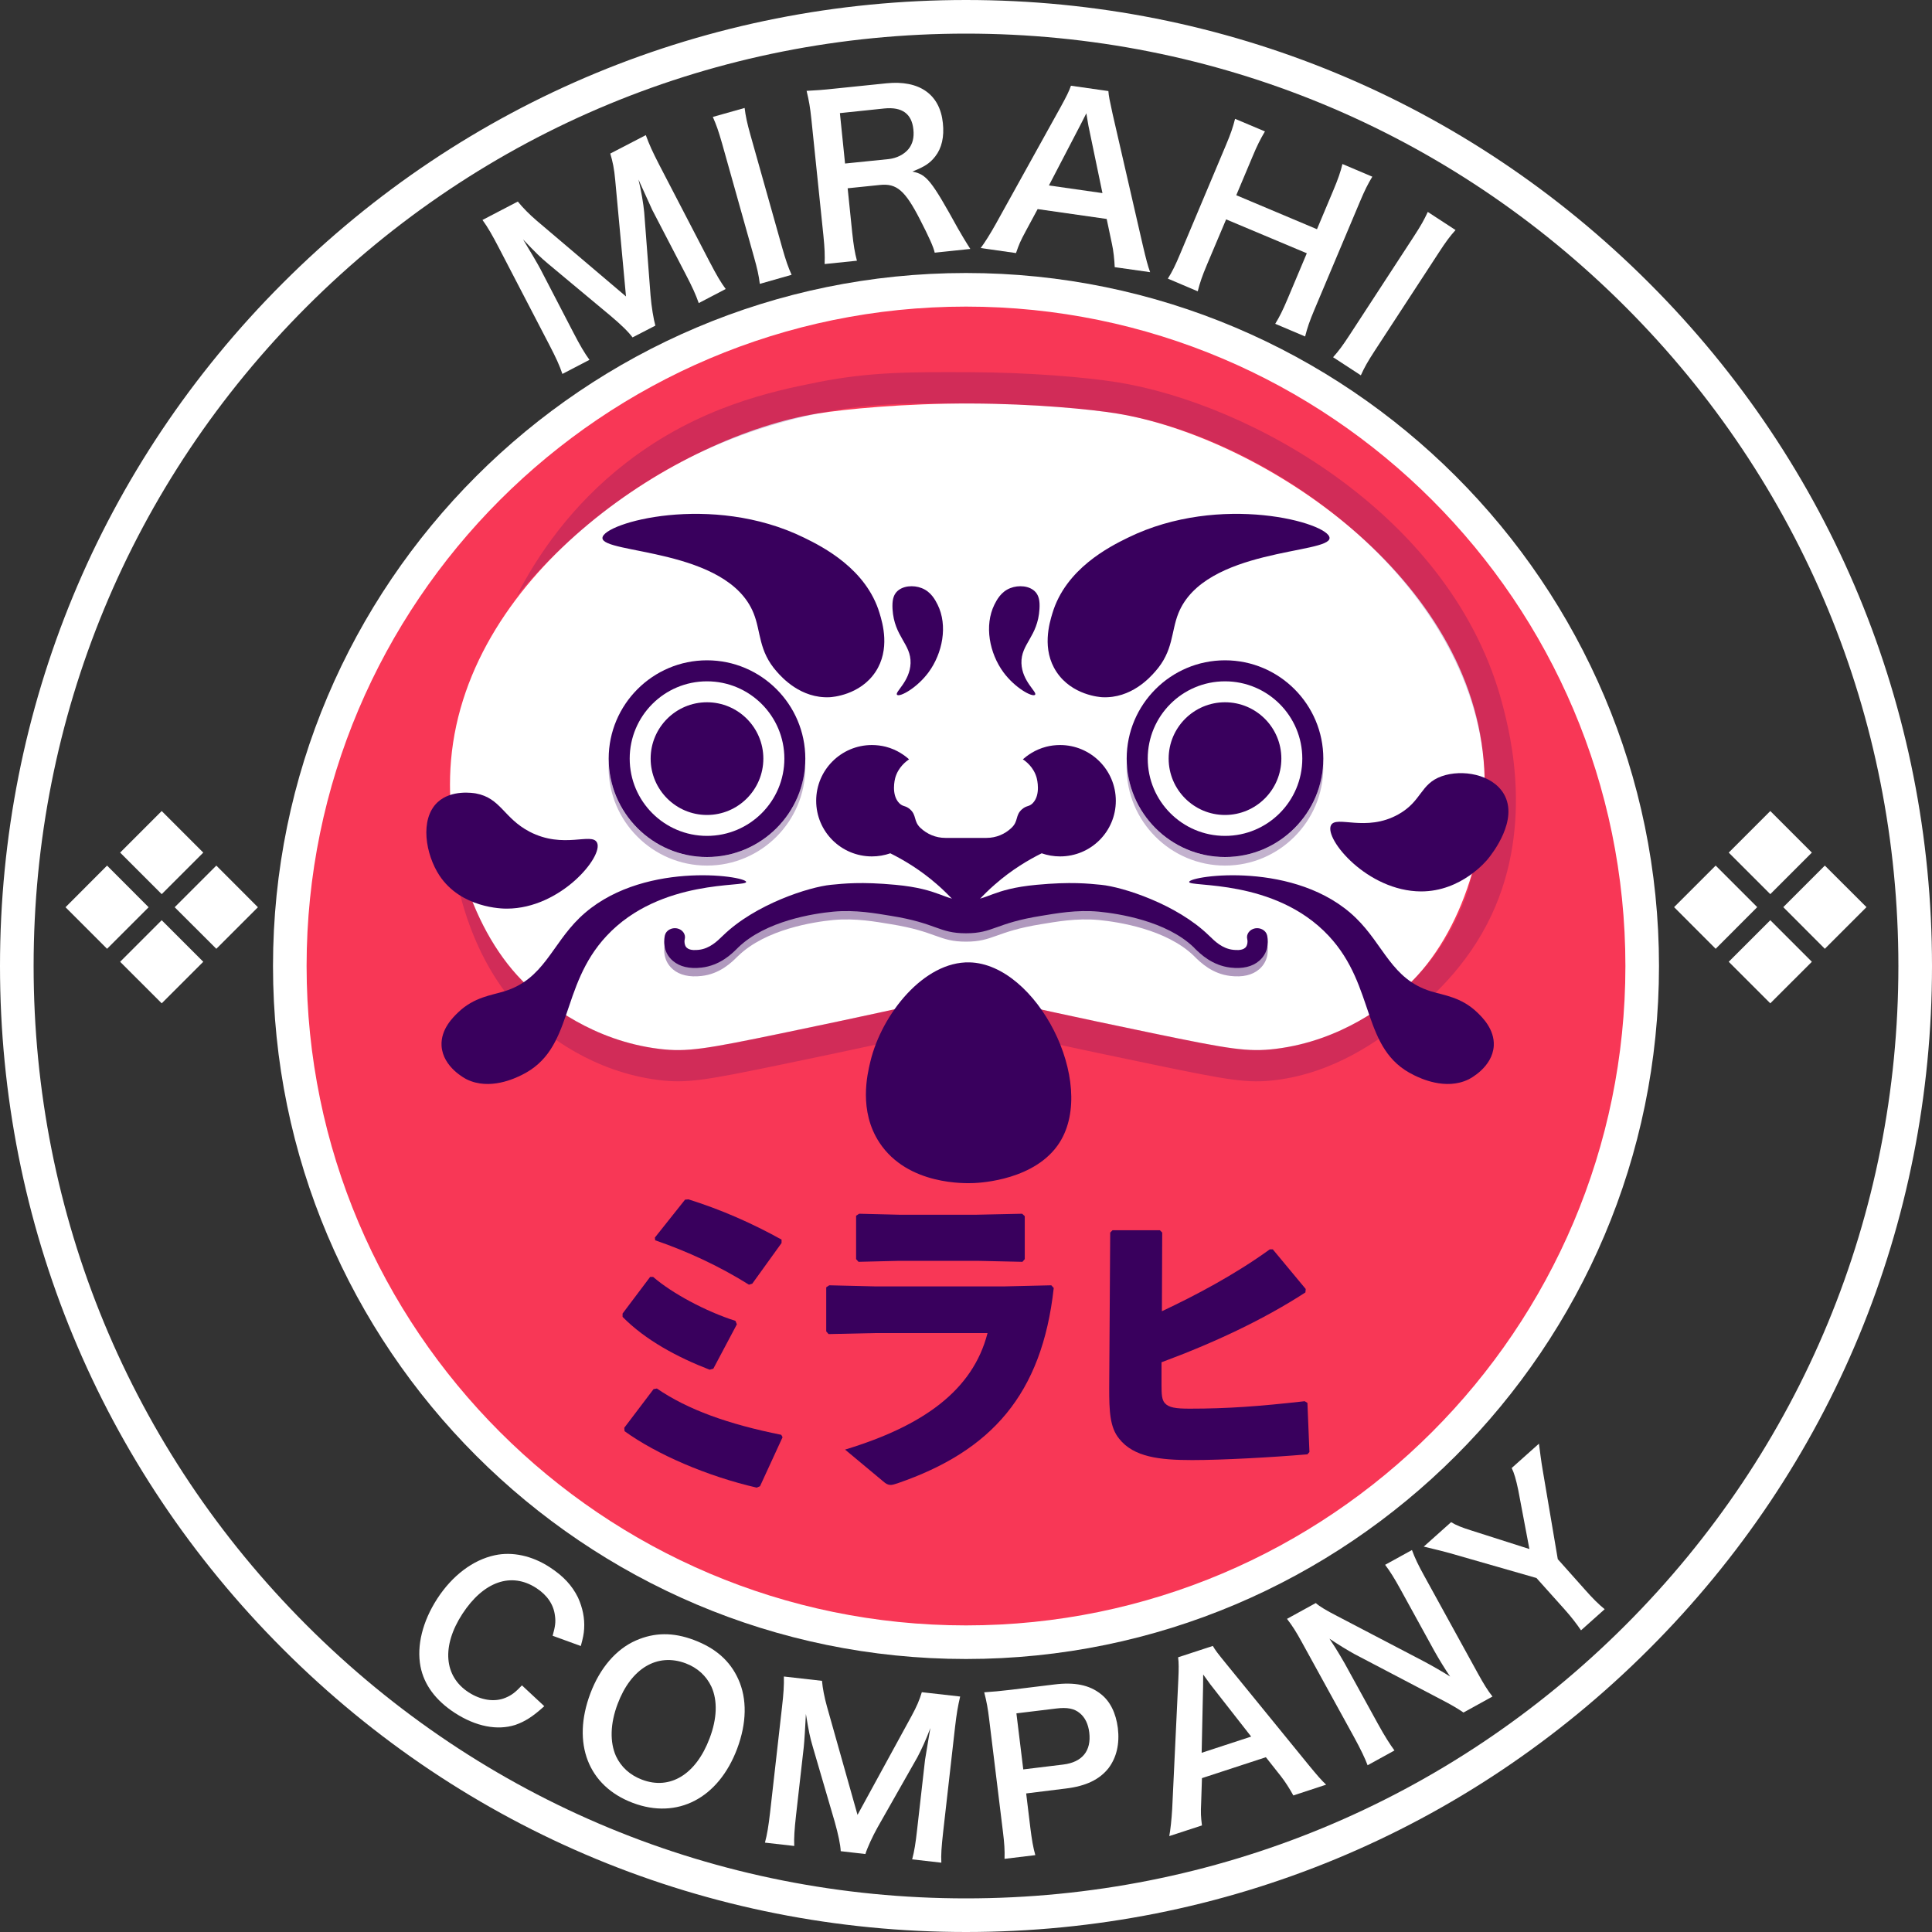 <?xml version="1.0" encoding="UTF-8"?>
<svg xmlns="http://www.w3.org/2000/svg" xmlns:xlink="http://www.w3.org/1999/xlink" width="75px" height="75px" viewBox="0 0 75 75" version="1.1">
<rect x="0" y="0" width="75" height="75" fill="#333333" stroke="none"/>
<defs>
<filter id="alpha" filterUnits="objectBoundingBox" x="0%" y="0%" width="100%" height="100%">
  <feColorMatrix type="matrix" in="SourceGraphic" values="0 0 0 0 1 0 0 0 0 1 0 0 0 0 1 0 0 0 1 0"/>
</filter>
<mask id="mask0">
  <g filter="url(#alpha)">
<rect x="0" y="0" width="75" height="75" style="fill:rgb(0%,0%,0%);fill-opacity:0.2;stroke:none;"/>
  </g>
</mask>
<clipPath id="clip1">
  <rect x="0" y="0" width="75" height="75"/>
</clipPath>
<g id="surface5" clip-path="url(#clip1)">
<path style=" stroke:none;fill-rule:nonzero;fill:rgb(22.353%,0%,36.471%);fill-opacity:1;" d="M 58.332 27.371 C 56.426 20.035 48.566 15.668 43.355 14.836 C 42.129 14.641 39.93 14.457 37.695 14.449 C 35.484 14.441 33.832 14.422 31.75 14.836 C 29.961 15.191 27.113 15.793 24.316 17.957 C 22.172 19.613 20.859 21.574 20.062 23.121 C 20.734 22.32 21.633 21.359 22.797 20.387 C 24.219 19.199 25.441 18.484 25.836 18.258 C 26.664 17.789 28.777 16.664 31.754 16.051 C 33.824 15.625 35.363 15.656 37.695 15.664 C 40.129 15.672 42.316 15.883 43.355 16.051 C 49.32 17.02 56.891 22.461 57.598 29.52 C 57.645 29.969 57.664 30.48 57.641 31.043 C 57.633 31.055 57.625 31.066 57.617 31.078 C 57.613 31.23 57.605 31.641 57.531 32.203 C 57.449 32.781 57.32 33.395 57.121 34.055 C 57.066 34.246 57.016 34.434 56.965 34.625 C 56.512 35.91 55.742 37.316 54.434 38.445 C 53.879 38.922 52.121 40.398 49.508 40.715 C 48.441 40.844 47.727 40.723 44.762 40.109 C 38.203 38.754 38.402 38.668 37.555 38.668 C 36.707 38.668 36.902 38.754 30.344 40.109 C 27.383 40.723 26.664 40.848 25.598 40.715 C 22.984 40.398 21.23 38.922 20.676 38.445 C 18.797 36.828 17.641 33.926 17.492 31.082 C 17.32 34.281 18.531 37.809 20.676 39.66 C 21.23 40.137 22.984 41.613 25.598 41.93 C 26.664 42.059 27.383 41.938 30.344 41.324 C 36.906 39.969 36.707 39.883 37.555 39.883 C 38.402 39.883 38.203 39.969 44.762 41.324 C 47.723 41.938 48.441 42.062 49.508 41.93 C 51.84 41.648 53.574 40.336 54.434 39.66 C 55.188 39.066 56.699 37.852 57.727 35.875 C 59.605 32.262 58.621 28.48 58.332 27.371 Z M 58.332 27.371 "/>
</g>
<mask id="mask1">
  <g filter="url(#alpha)">
<rect x="0" y="0" width="75" height="75" style="fill:rgb(0%,0%,0%);fill-opacity:0.302;stroke:none;"/>
  </g>
</mask>
<clipPath id="clip2">
  <rect x="0" y="0" width="75" height="75"/>
</clipPath>
<g id="surface8" clip-path="url(#clip2)">
<path style=" stroke:none;fill-rule:nonzero;fill:rgb(22.353%,0%,36.471%);fill-opacity:1;" d="M 47.555 33.273 C 45.504 33.273 43.828 31.648 43.742 29.621 C 43.738 29.676 43.734 29.727 43.734 29.785 C 43.734 31.887 45.449 33.602 47.555 33.602 C 49.656 33.602 51.371 31.887 51.371 29.785 C 51.371 29.727 51.367 29.676 51.363 29.621 C 51.281 31.648 49.605 33.273 47.555 33.273 Z M 47.555 33.273 "/>
</g>
<mask id="mask2">
  <g filter="url(#alpha)">
<rect x="0" y="0" width="75" height="75" style="fill:rgb(0%,0%,0%);fill-opacity:0.302;stroke:none;"/>
  </g>
</mask>
<clipPath id="clip3">
  <rect x="0" y="0" width="75" height="75"/>
</clipPath>
<g id="surface11" clip-path="url(#clip3)">
<path style=" stroke:none;fill-rule:nonzero;fill:rgb(22.353%,0%,36.471%);fill-opacity:1;" d="M 27.445 33.273 C 25.395 33.273 23.719 31.648 23.633 29.621 C 23.629 29.676 23.625 29.727 23.625 29.785 C 23.625 31.887 25.34 33.602 27.445 33.602 C 29.547 33.602 31.262 31.887 31.262 29.785 C 31.262 29.727 31.258 29.676 31.254 29.621 C 31.172 31.648 29.496 33.273 27.445 33.273 Z M 27.445 33.273 "/>
</g>
<mask id="mask3">
  <g filter="url(#alpha)">
<rect x="0" y="0" width="75" height="75" style="fill:rgb(0%,0%,0%);fill-opacity:0.4;stroke:none;"/>
  </g>
</mask>
<clipPath id="clip4">
  <rect x="0" y="0" width="75" height="75"/>
</clipPath>
<g id="surface14" clip-path="url(#clip4)">
<path style=" stroke:none;fill-rule:nonzero;fill:rgb(22.353%,0%,36.471%);fill-opacity:1;" d="M 49.188 36.633 C 49.141 36.441 48.93 36.324 48.719 36.367 C 48.504 36.406 48.371 36.594 48.418 36.781 C 48.418 36.785 48.473 37.008 48.332 37.125 C 48.203 37.234 47.961 37.207 47.867 37.195 C 47.445 37.148 47.148 36.855 46.969 36.68 L 46.926 36.641 C 45.676 35.426 43.582 34.754 42.742 34.672 C 42.25 34.625 41.582 34.547 40.242 34.672 C 38.484 34.836 38.363 35.285 37.5 35.285 C 36.637 35.285 36.516 34.836 34.758 34.672 C 33.422 34.547 32.75 34.625 32.258 34.672 C 31.418 34.754 29.324 35.426 28.074 36.641 L 28.031 36.68 C 27.852 36.855 27.551 37.148 27.133 37.195 C 27.039 37.207 26.797 37.234 26.668 37.125 C 26.527 37.008 26.582 36.785 26.582 36.781 C 26.629 36.594 26.496 36.406 26.281 36.367 C 26.07 36.324 25.859 36.441 25.812 36.633 C 25.789 36.73 25.684 37.254 26.121 37.629 C 26.387 37.855 26.762 37.941 27.234 37.887 C 27.945 37.809 28.402 37.359 28.617 37.145 L 28.656 37.109 C 29.727 36.07 31.59 35.789 32.344 35.715 C 33.211 35.633 34.016 35.785 34.574 35.875 C 36.367 36.164 36.434 36.555 37.5 36.555 C 38.566 36.555 38.633 36.164 40.43 35.875 C 40.988 35.785 41.789 35.633 42.66 35.715 C 43.41 35.789 45.277 36.07 46.348 37.109 L 46.383 37.145 C 46.602 37.359 47.059 37.809 47.77 37.887 C 48.238 37.941 48.613 37.855 48.879 37.629 C 49.316 37.254 49.211 36.73 49.188 36.633 Z M 49.188 36.633 "/>
</g>
</defs>
<g id="surface1">
<path style=" stroke:none;fill-rule:nonzero;fill:rgb(100%,100%,100%);fill-opacity:1;" d="M 24.555 13.098 C 24.395 12.879 24.09 12.586 23.699 12.258 L 21.281 10.242 C 20.965 9.977 20.793 9.809 20.305 9.293 C 20.539 9.676 20.891 10.273 20.977 10.441 L 22.254 12.902 C 22.523 13.422 22.688 13.699 22.883 13.969 L 21.832 14.516 C 21.723 14.191 21.586 13.891 21.324 13.387 L 19.367 9.621 C 19.113 9.133 18.938 8.824 18.73 8.539 L 20.102 7.824 C 20.293 8.062 20.555 8.328 20.844 8.574 L 24.301 11.508 L 23.883 6.996 C 23.844 6.551 23.785 6.277 23.691 5.961 L 25.07 5.246 C 25.211 5.629 25.328 5.883 25.586 6.387 L 27.543 10.156 C 27.828 10.703 27.984 10.965 28.172 11.219 L 27.125 11.766 C 27.008 11.434 26.883 11.156 26.613 10.637 L 25.32 8.148 C 25.016 7.48 24.836 7.086 24.785 6.969 C 24.898 7.426 24.977 7.918 25.008 8.242 L 25.254 11.469 C 25.289 11.902 25.371 12.391 25.441 12.641 Z M 24.555 13.098 "/>
<path style=" stroke:none;fill-rule:nonzero;fill:rgb(100%,100%,100%);fill-opacity:1;" d="M 28.906 4.191 C 28.945 4.512 29 4.77 29.137 5.258 L 30.371 9.637 C 30.508 10.117 30.598 10.375 30.73 10.668 L 29.496 11.02 C 29.457 10.695 29.398 10.43 29.262 9.949 L 28.031 5.57 C 27.887 5.066 27.809 4.852 27.672 4.539 Z M 28.906 4.191 "/>
<path style=" stroke:none;fill-rule:nonzero;fill:rgb(100%,100%,100%);fill-opacity:1;" d="M 36.285 9.809 C 36.246 9.605 36.059 9.191 35.707 8.508 C 35.133 7.391 34.805 7.113 34.16 7.18 L 32.906 7.309 L 33.082 9.023 C 33.137 9.531 33.18 9.797 33.266 10.121 L 32.012 10.25 C 32.023 9.891 32.016 9.66 31.965 9.148 L 31.496 4.613 C 31.449 4.168 31.406 3.918 31.312 3.527 C 31.668 3.508 31.93 3.492 32.395 3.441 L 34.41 3.234 C 35.691 3.102 36.488 3.664 36.602 4.777 C 36.66 5.312 36.559 5.75 36.305 6.074 C 36.094 6.344 35.887 6.473 35.418 6.66 C 35.969 6.77 36.152 6.992 37.188 8.871 C 37.27 9.02 37.527 9.449 37.668 9.664 Z M 34.496 6.176 C 34.809 6.141 35.09 6 35.266 5.789 C 35.426 5.594 35.492 5.34 35.457 5.023 C 35.395 4.418 35.02 4.141 34.328 4.211 L 32.605 4.391 L 32.805 6.348 Z M 34.496 6.176 "/>
<path style=" stroke:none;fill-rule:nonzero;fill:rgb(100%,100%,100%);fill-opacity:1;" d="M 43.273 10.371 C 43.262 10.09 43.223 9.715 43.164 9.461 L 42.961 8.5 L 40.281 8.117 L 39.816 8.98 C 39.609 9.363 39.559 9.484 39.441 9.824 L 38.07 9.629 C 38.227 9.422 38.449 9.066 38.652 8.703 L 41.184 4.137 C 41.402 3.738 41.5 3.543 41.574 3.328 L 43.027 3.535 C 43.043 3.742 43.074 3.883 43.191 4.422 L 44.363 9.52 C 44.496 10.086 44.562 10.332 44.648 10.566 Z M 42.254 4.887 C 42.234 4.793 42.223 4.688 42.172 4.398 C 41.98 4.773 41.98 4.773 41.945 4.844 L 40.719 7.199 L 42.797 7.496 Z M 42.254 4.887 "/>
<path style=" stroke:none;fill-rule:nonzero;fill:rgb(100%,100%,100%);fill-opacity:1;" d="M 53.273 6.859 C 53.094 7.156 52.98 7.383 52.793 7.828 L 51.023 12.027 C 50.832 12.48 50.754 12.715 50.664 13.062 L 49.504 12.57 C 49.676 12.289 49.793 12.055 49.988 11.594 L 50.73 9.832 L 47.598 8.516 L 46.855 10.273 C 46.664 10.727 46.582 10.969 46.496 11.309 L 45.336 10.816 C 45.508 10.543 45.629 10.297 45.82 9.84 L 47.586 5.645 C 47.781 5.184 47.863 4.938 47.945 4.613 L 49.105 5.102 C 48.922 5.41 48.797 5.66 48.625 6.074 L 47.992 7.578 L 51.125 8.898 L 51.754 7.402 C 51.941 6.957 52.043 6.668 52.113 6.367 Z M 53.273 6.859 "/>
<path style=" stroke:none;fill-rule:nonzero;fill:rgb(100%,100%,100%);fill-opacity:1;" d="M 56.504 8.93 C 56.285 9.172 56.129 9.383 55.852 9.809 L 53.367 13.617 C 53.094 14.035 52.961 14.273 52.828 14.57 L 51.75 13.867 C 51.969 13.625 52.129 13.406 52.402 12.988 L 54.887 9.176 C 55.172 8.738 55.281 8.539 55.426 8.227 Z M 56.504 8.93 "/>
<path style=" stroke:none;fill-rule:nonzero;fill:rgb(100%,100%,100%);fill-opacity:1;" d="M 37.5 75 C 27.484 75 18.066 71.102 10.984 64.016 C 3.898 56.934 0 47.516 0 37.5 C 0 27.484 3.898 18.066 10.984 10.984 C 18.066 3.898 27.484 0 37.5 0 C 47.516 0 56.934 3.898 64.016 10.984 C 71.102 18.066 75 27.484 75 37.5 C 75 47.516 71.102 56.934 64.016 64.016 C 56.934 71.102 47.516 75 37.5 75 Z M 37.5 1.305 C 27.832 1.305 18.742 5.07 11.906 11.906 C 5.07 18.742 1.305 27.832 1.305 37.5 C 1.305 47.168 5.07 56.258 11.906 63.094 C 18.742 69.93 27.832 73.695 37.5 73.695 C 47.168 73.695 56.258 69.93 63.094 63.094 C 69.93 56.258 73.695 47.168 73.695 37.5 C 73.695 27.832 69.93 18.742 63.094 11.906 C 56.258 5.07 47.168 1.305 37.5 1.305 Z M 37.5 1.305 "/>
<path style=" stroke:none;fill-rule:nonzero;fill:rgb(100%,100%,100%);fill-opacity:1;" d="M 21.129 66.234 C 20.68 66.641 20.383 66.828 20.004 66.961 C 19.305 67.184 18.477 67.027 17.652 66.492 C 16.91 66.008 16.461 65.398 16.324 64.695 C 16.168 63.883 16.406 62.938 16.973 62.062 C 17.559 61.16 18.363 60.555 19.207 60.375 C 19.887 60.227 20.652 60.391 21.336 60.836 C 21.871 61.184 22.207 61.547 22.438 62.016 C 22.617 62.41 22.703 62.82 22.676 63.234 C 22.664 63.43 22.633 63.582 22.547 63.898 L 21.453 63.5 C 21.555 63.137 21.578 62.965 21.543 62.719 C 21.492 62.289 21.242 61.922 20.82 61.648 C 19.848 61.016 18.77 61.391 17.949 62.652 C 17.137 63.902 17.234 65.074 18.191 65.695 C 18.668 66.004 19.199 66.086 19.625 65.906 C 19.852 65.812 20 65.703 20.262 65.426 Z M 21.129 66.234 "/>
<path style=" stroke:none;fill-rule:nonzero;fill:rgb(100%,100%,100%);fill-opacity:1;" d="M 28.66 65.184 C 29.008 65.949 28.988 66.891 28.617 67.883 C 27.891 69.812 26.297 70.641 24.566 69.988 C 22.832 69.336 22.188 67.676 22.918 65.738 C 23.289 64.754 23.914 64.023 24.684 63.684 C 25.406 63.367 26.129 63.359 26.938 63.664 C 27.777 63.98 28.336 64.469 28.66 65.184 Z M 27.547 67.48 C 27.84 66.711 27.859 66.012 27.617 65.477 C 27.418 65.055 27.074 64.742 26.617 64.57 C 25.516 64.156 24.496 64.762 23.977 66.145 C 23.688 66.906 23.668 67.629 23.914 68.176 C 24.113 68.598 24.457 68.91 24.922 69.086 C 26.012 69.5 27.02 68.883 27.547 67.48 Z M 27.547 67.48 "/>
<path style=" stroke:none;fill-rule:nonzero;fill:rgb(100%,100%,100%);fill-opacity:1;" d="M 32.637 71.863 C 32.625 71.602 32.539 71.207 32.406 70.73 L 31.555 67.82 C 31.441 67.438 31.395 67.211 31.285 66.535 C 31.266 66.969 31.223 67.633 31.203 67.812 L 30.902 70.469 C 30.84 71.027 30.82 71.34 30.832 71.66 L 29.695 71.531 C 29.781 71.211 29.832 70.898 29.895 70.355 L 30.355 66.289 C 30.418 65.762 30.438 65.418 30.43 65.082 L 31.91 65.25 C 31.934 65.539 32.004 65.891 32.102 66.246 L 33.289 70.453 L 35.383 66.621 C 35.59 66.242 35.695 65.992 35.785 65.691 L 37.273 65.859 C 37.184 66.242 37.137 66.508 37.074 67.051 L 36.613 71.117 C 36.547 71.711 36.527 72.004 36.543 72.309 L 35.41 72.18 C 35.496 71.855 35.543 71.562 35.605 71.004 L 35.91 68.316 C 36.023 67.613 36.098 67.203 36.117 67.082 C 35.961 67.508 35.758 67.945 35.609 68.223 L 34.07 70.934 C 33.867 71.297 33.668 71.734 33.594 71.973 Z M 32.637 71.863 "/>
<path style=" stroke:none;fill-rule:nonzero;fill:rgb(100%,100%,100%);fill-opacity:1;" d="M 38.996 72.16 C 39.008 71.832 38.988 71.547 38.934 71.109 L 38.398 66.73 C 38.352 66.344 38.301 66.055 38.207 65.695 C 38.559 65.672 38.809 65.648 39.238 65.598 L 40.93 65.391 C 41.715 65.293 42.285 65.41 42.723 65.754 C 43.094 66.035 43.32 66.5 43.395 67.082 C 43.469 67.699 43.344 68.223 43.035 68.637 C 42.684 69.082 42.156 69.336 41.379 69.43 L 39.836 69.621 L 40 70.973 C 40.055 71.41 40.105 71.715 40.191 72.016 Z M 41.27 68.5 C 42.016 68.41 42.371 67.965 42.285 67.254 C 42.246 66.93 42.121 66.672 41.922 66.508 C 41.711 66.328 41.434 66.27 41.004 66.324 L 39.457 66.512 L 39.723 68.688 Z M 41.27 68.5 "/>
<path style=" stroke:none;fill-rule:nonzero;fill:rgb(100%,100%,100%);fill-opacity:1;" d="M 50.207 69.699 C 50.078 69.461 49.883 69.152 49.727 68.957 L 49.141 68.215 L 46.66 69.027 L 46.629 69.973 C 46.609 70.391 46.617 70.516 46.66 70.863 L 45.391 71.277 C 45.438 71.031 45.48 70.629 45.504 70.23 L 45.742 65.203 C 45.762 64.766 45.762 64.551 45.734 64.336 L 47.082 63.895 C 47.18 64.066 47.266 64.176 47.602 64.59 L 50.785 68.496 C 51.141 68.93 51.305 69.117 51.48 69.281 Z M 46.988 65.391 C 46.93 65.316 46.875 65.23 46.707 65.004 C 46.703 65.41 46.703 65.41 46.703 65.488 L 46.648 68.043 L 48.57 67.414 Z M 46.988 65.391 "/>
<path style=" stroke:none;fill-rule:nonzero;fill:rgb(100%,100%,100%);fill-opacity:1;" d="M 56.812 66.48 C 56.559 66.305 56.316 66.168 55.934 65.969 L 52.566 64.203 C 52.312 64.062 51.965 63.852 51.609 63.613 C 51.668 63.707 51.668 63.707 51.836 63.961 C 51.918 64.094 52.109 64.406 52.199 64.57 L 53.488 66.914 C 53.75 67.391 53.957 67.715 54.133 67.953 L 53.09 68.527 C 52.996 68.27 52.82 67.902 52.555 67.418 L 50.527 63.73 C 50.324 63.359 50.168 63.109 49.961 62.844 L 51.078 62.23 C 51.238 62.371 51.484 62.516 51.93 62.746 L 55.234 64.473 C 55.547 64.637 55.977 64.883 56.293 65.082 C 56.109 64.816 55.855 64.402 55.688 64.102 L 54.367 61.699 C 54.137 61.281 53.961 60.996 53.77 60.746 L 54.812 60.172 C 54.926 60.484 55.055 60.754 55.297 61.191 L 57.375 64.969 C 57.594 65.367 57.758 65.633 57.938 65.859 Z M 56.812 66.48 "/>
<path style=" stroke:none;fill-rule:nonzero;fill:rgb(100%,100%,100%);fill-opacity:1;" d="M 61.375 63.289 C 61.199 63.031 61 62.77 60.723 62.461 L 59.645 61.258 L 56.254 60.285 C 56.031 60.223 55.711 60.145 55.27 60.039 L 56.332 59.09 C 56.527 59.211 56.754 59.301 57.156 59.426 L 59.371 60.133 L 58.938 57.844 C 58.855 57.445 58.781 57.184 58.684 56.988 L 59.742 56.043 C 59.766 56.238 59.836 56.781 59.883 57.043 L 60.473 60.527 L 61.543 61.727 C 61.812 62.031 62.047 62.27 62.293 62.469 Z M 61.375 63.289 "/>
<path style=" stroke:none;fill-rule:nonzero;fill:rgb(100%,100%,100%);fill-opacity:1;" d="M 7.891 33.098 L 6.277 31.484 L 4.664 33.098 L 6.277 34.711 Z M 7.891 33.098 "/>
<path style=" stroke:none;fill-rule:nonzero;fill:rgb(100%,100%,100%);fill-opacity:1;" d="M 10.012 35.219 L 8.398 33.602 L 6.781 35.219 L 8.398 36.832 Z M 10.012 35.219 "/>
<path style=" stroke:none;fill-rule:nonzero;fill:rgb(100%,100%,100%);fill-opacity:1;" d="M 5.77 35.219 L 4.156 33.602 L 2.543 35.219 L 4.156 36.832 Z M 5.77 35.219 "/>
<path style=" stroke:none;fill-rule:nonzero;fill:rgb(100%,100%,100%);fill-opacity:1;" d="M 7.891 37.336 L 6.277 35.723 L 4.664 37.336 L 6.277 38.949 Z M 7.891 37.336 "/>
<path style=" stroke:none;fill-rule:nonzero;fill:rgb(100%,100%,100%);fill-opacity:1;" d="M 70.336 33.098 L 68.723 31.484 L 67.109 33.098 L 68.723 34.711 Z M 70.336 33.098 "/>
<path style=" stroke:none;fill-rule:nonzero;fill:rgb(100%,100%,100%);fill-opacity:1;" d="M 72.457 35.215 L 70.84 33.602 L 69.227 35.215 L 70.84 36.832 Z M 72.457 35.215 "/>
<path style=" stroke:none;fill-rule:nonzero;fill:rgb(100%,100%,100%);fill-opacity:1;" d="M 68.215 35.215 L 66.602 33.602 L 64.988 35.215 L 66.602 36.832 Z M 68.215 35.215 "/>
<path style=" stroke:none;fill-rule:nonzero;fill:rgb(100%,100%,100%);fill-opacity:1;" d="M 70.336 37.336 L 68.723 35.723 L 67.109 37.336 L 68.723 38.949 Z M 70.336 37.336 "/>
<path style=" stroke:none;fill-rule:nonzero;fill:rgb(97.255%,21.569%,33.725%);fill-opacity:1;" d="M 37.5 63.75 C 51.996 63.75 63.75 51.996 63.75 37.5 C 63.75 23.004 51.996 11.25 37.5 11.25 C 23.004 11.25 11.25 23.004 11.25 37.5 C 11.25 51.996 23.004 63.75 37.5 63.75 Z M 37.5 63.75 "/>
<path style=" stroke:none;fill-rule:nonzero;fill:rgb(100%,100%,100%);fill-opacity:1;" d="M 37.5 64.402 C 22.668 64.402 10.598 52.332 10.598 37.5 C 10.598 22.668 22.668 10.598 37.5 10.598 C 52.332 10.598 64.402 22.668 64.402 37.5 C 64.402 52.332 52.332 64.402 37.5 64.402 Z M 37.5 11.902 C 23.387 11.902 11.902 23.387 11.902 37.5 C 11.902 51.613 23.387 63.098 37.5 63.098 C 51.613 63.098 63.098 51.613 63.098 37.5 C 63.098 23.387 51.613 11.902 37.5 11.902 Z M 37.5 11.902 "/>
<path style=" stroke:none;fill-rule:nonzero;fill:rgb(100%,100%,100%);fill-opacity:1;" d="M 20.676 38.449 C 21.227 38.926 22.984 40.402 25.598 40.719 C 26.664 40.848 27.379 40.727 30.344 40.113 C 36.902 38.754 36.703 38.668 37.551 38.668 C 38.398 38.668 38.203 38.754 44.762 40.113 C 47.723 40.727 48.441 40.848 49.508 40.719 C 52.121 40.402 53.875 38.926 54.43 38.449 C 56.656 36.531 57.879 32.812 57.594 29.52 C 56.961 22.113 48.719 16.926 43.352 16.051 C 42.316 15.883 40.125 15.672 37.695 15.664 C 35.07 15.656 32.777 15.887 31.75 16.051 C 26.34 16.926 18.141 22.145 17.508 29.52 C 17.227 32.809 18.449 36.527 20.676 38.449 Z M 20.676 38.449 "/>
<use xlink:href="#surface5" mask="url(#mask0)"/>
<path style=" stroke:none;fill-rule:nonzero;fill:rgb(22.353%,0%,36.471%);fill-opacity:1;" d="M 25.355 49.57 C 26.074 50.195 27.379 50.902 28.551 51.277 L 28.605 51.41 L 27.691 53.133 L 27.547 53.172 C 26.297 52.688 25.055 52.023 24.168 51.121 L 24.168 50.992 L 25.238 49.57 Z M 25.5 53.902 C 26.699 54.723 28.266 55.285 30.328 55.699 L 30.379 55.793 L 29.504 57.695 L 29.375 57.75 C 27.445 57.305 25.488 56.457 24.246 55.559 L 24.234 55.426 L 25.371 53.926 Z M 26.727 46.559 C 28.004 46.961 29.191 47.484 30.34 48.121 L 30.34 48.254 L 29.203 49.832 L 29.074 49.871 C 27.926 49.152 26.688 48.578 25.434 48.148 L 25.422 48.043 L 26.594 46.57 Z M 26.727 46.559 "/>
<path style=" stroke:none;fill-rule:nonzero;fill:rgb(22.353%,0%,36.471%);fill-opacity:1;" d="M 32.074 51.684 L 32.074 49.973 L 32.191 49.895 L 33.98 49.938 L 38.988 49.938 L 40.812 49.895 L 40.906 50 C 40.449 54.137 38.48 56.328 34.852 57.578 C 34.734 57.617 34.645 57.645 34.578 57.645 C 34.473 57.645 34.395 57.605 34.277 57.5 L 32.805 56.273 C 35.805 55.363 37.762 53.992 38.336 51.75 L 33.965 51.75 L 32.164 51.789 Z M 37.93 48.945 L 34.918 48.945 L 33.328 48.984 L 33.234 48.879 L 33.234 47.195 L 33.352 47.117 L 34.93 47.156 L 37.879 47.156 L 39.68 47.117 L 39.781 47.211 L 39.781 48.879 L 39.691 48.984 Z M 37.93 48.945 "/>
<path style=" stroke:none;fill-rule:nonzero;fill:rgb(22.353%,0%,36.471%);fill-opacity:1;" d="M 45.105 50.902 C 46.383 50.301 47.922 49.492 49.293 48.5 L 49.41 48.5 L 50.688 50.039 L 50.676 50.172 C 49.031 51.238 47.125 52.129 45.09 52.883 L 45.09 53.77 C 45.09 54.137 45.105 54.332 45.211 54.461 C 45.367 54.645 45.641 54.684 46.188 54.684 C 47.66 54.684 48.875 54.594 50.648 54.395 L 50.754 54.461 L 50.832 56.367 L 50.754 56.457 C 49.371 56.574 47.453 56.68 46.277 56.68 C 45.012 56.68 44.008 56.562 43.449 55.855 C 43.082 55.414 43.059 54.773 43.059 53.887 L 43.098 47.848 L 43.188 47.758 L 45.027 47.758 L 45.117 47.848 Z M 45.105 50.902 "/>
<path style=" stroke:none;fill-rule:nonzero;fill:rgb(22.353%,0%,36.471%);fill-opacity:1;" d="M 27.445 33.27 C 25.34 33.27 23.629 31.555 23.629 29.449 C 23.629 27.348 25.34 25.633 27.445 25.633 C 29.551 25.633 31.262 27.348 31.262 29.449 C 31.266 31.555 29.551 33.27 27.445 33.27 Z M 27.445 26.449 C 25.789 26.449 24.445 27.793 24.445 29.449 C 24.445 31.105 25.789 32.449 27.445 32.449 C 29.102 32.449 30.449 31.105 30.449 29.449 C 30.449 27.793 29.102 26.449 27.445 26.449 Z M 27.445 26.449 "/>
<path style=" stroke:none;fill-rule:nonzero;fill:rgb(22.353%,0%,36.471%);fill-opacity:1;" d="M 27.445 31.637 C 28.652 31.637 29.633 30.656 29.633 29.449 C 29.633 28.242 28.652 27.262 27.445 27.262 C 26.238 27.262 25.258 28.242 25.258 29.449 C 25.258 30.656 26.238 31.637 27.445 31.637 Z M 27.445 31.637 "/>
<path style=" stroke:none;fill-rule:nonzero;fill:rgb(22.353%,0%,36.471%);fill-opacity:1;" d="M 47.555 33.27 C 45.449 33.27 43.738 31.555 43.738 29.449 C 43.738 27.348 45.449 25.633 47.555 25.633 C 49.66 25.633 51.371 27.348 51.371 29.449 C 51.371 31.555 49.66 33.27 47.555 33.27 Z M 47.555 26.449 C 45.898 26.449 44.555 27.793 44.555 29.449 C 44.555 31.105 45.898 32.449 47.555 32.449 C 49.211 32.449 50.555 31.105 50.555 29.449 C 50.555 27.793 49.211 26.449 47.555 26.449 Z M 47.555 26.449 "/>
<path style=" stroke:none;fill-rule:nonzero;fill:rgb(22.353%,0%,36.471%);fill-opacity:1;" d="M 47.555 31.637 C 48.762 31.637 49.742 30.656 49.742 29.449 C 49.742 28.242 48.762 27.262 47.555 27.262 C 46.348 27.262 45.367 28.242 45.367 29.449 C 45.367 30.656 46.348 31.637 47.555 31.637 Z M 47.555 31.637 "/>
<use xlink:href="#surface8" mask="url(#mask1)"/>
<use xlink:href="#surface11" mask="url(#mask2)"/>
<path style=" stroke:none;fill-rule:nonzero;fill:rgb(22.353%,0%,36.471%);fill-opacity:1;" d="M 49.188 36.305 C 49.141 36.117 48.93 36 48.719 36.039 C 48.504 36.082 48.371 36.27 48.418 36.457 C 48.418 36.457 48.473 36.68 48.332 36.797 C 48.203 36.91 47.961 36.879 47.867 36.871 C 47.445 36.824 47.148 36.527 46.969 36.352 L 46.926 36.312 C 45.676 35.098 43.582 34.43 42.742 34.348 C 42.25 34.301 41.582 34.223 40.242 34.348 C 38.484 34.512 38.363 34.957 37.5 34.957 C 36.637 34.957 36.516 34.512 34.758 34.348 C 33.422 34.223 32.75 34.301 32.258 34.348 C 31.418 34.43 29.324 35.098 28.074 36.312 L 28.031 36.352 C 27.852 36.527 27.551 36.824 27.133 36.871 C 27.039 36.879 26.797 36.91 26.668 36.797 C 26.527 36.68 26.582 36.457 26.582 36.457 C 26.629 36.27 26.496 36.082 26.281 36.039 C 26.07 36 25.859 36.117 25.812 36.305 C 25.789 36.406 25.684 36.93 26.121 37.301 C 26.387 37.527 26.762 37.617 27.234 37.562 C 27.945 37.48 28.402 37.035 28.617 36.82 L 28.656 36.781 C 29.727 35.746 31.59 35.461 32.344 35.391 C 33.211 35.309 34.016 35.461 34.574 35.551 C 36.367 35.836 36.434 36.23 37.5 36.23 C 38.566 36.23 38.633 35.836 40.43 35.551 C 40.988 35.461 41.789 35.309 42.66 35.391 C 43.41 35.465 45.277 35.746 46.348 36.781 L 46.383 36.82 C 46.602 37.035 47.059 37.48 47.77 37.562 C 48.238 37.617 48.613 37.527 48.879 37.301 C 49.316 36.93 49.211 36.406 49.188 36.305 Z M 49.188 36.305 "/>
<use xlink:href="#surface14" mask="url(#mask3)"/>
<path style=" stroke:none;fill-rule:nonzero;fill:rgb(22.353%,0%,36.471%);fill-opacity:1;" d="M 23.387 20.883 C 23.402 20.301 27.621 19.113 31.211 20.871 C 31.941 21.227 33.629 22.082 34.145 23.805 C 34.262 24.188 34.566 25.211 33.984 26.086 C 33.383 26.992 32.289 27.062 32.211 27.066 C 31.09 27.121 30.355 26.301 30.156 26.074 C 29.438 25.266 29.547 24.531 29.254 23.805 C 28.234 21.27 23.371 21.512 23.387 20.883 Z M 23.387 20.883 "/>
<path style=" stroke:none;fill-rule:nonzero;fill:rgb(22.353%,0%,36.471%);fill-opacity:1;" d="M 51.613 20.883 C 51.598 20.301 47.379 19.113 43.789 20.871 C 43.059 21.227 41.371 22.082 40.855 23.805 C 40.738 24.188 40.43 25.211 41.016 26.086 C 41.617 26.992 42.711 27.062 42.789 27.066 C 43.91 27.121 44.641 26.301 44.84 26.074 C 45.562 25.266 45.453 24.531 45.746 23.805 C 46.766 21.27 51.629 21.512 51.613 20.883 Z M 51.613 20.883 "/>
<path style=" stroke:none;fill-rule:nonzero;fill:rgb(22.353%,0%,36.471%);fill-opacity:1;" d="M 40.203 22.988 C 39.977 22.73 39.535 22.707 39.227 22.828 C 38.859 22.965 38.691 23.297 38.602 23.473 C 38.203 24.285 38.41 25.359 38.953 26.098 C 39.402 26.707 40.07 27.07 40.18 26.973 C 40.281 26.871 39.676 26.457 39.652 25.746 C 39.629 24.992 40.285 24.723 40.352 23.648 C 40.375 23.312 40.32 23.125 40.203 22.988 Z M 40.203 22.988 "/>
<path style=" stroke:none;fill-rule:nonzero;fill:rgb(22.353%,0%,36.471%);fill-opacity:1;" d="M 34.797 22.988 C 35.023 22.73 35.465 22.707 35.773 22.828 C 36.141 22.965 36.309 23.297 36.398 23.473 C 36.801 24.285 36.59 25.359 36.047 26.098 C 35.598 26.707 34.93 27.07 34.824 26.973 C 34.719 26.871 35.324 26.457 35.348 25.746 C 35.371 24.992 34.715 24.723 34.648 23.648 C 34.629 23.312 34.68 23.125 34.797 22.988 Z M 34.797 22.988 "/>
<path style=" stroke:none;fill-rule:nonzero;fill:rgb(22.353%,0%,36.471%);fill-opacity:1;" d="M 41.152 28.922 C 40.965 28.922 40.785 28.945 40.617 28.988 C 40.172 29.102 39.867 29.336 39.707 29.477 C 39.812 29.547 40.133 29.777 40.246 30.207 C 40.254 30.238 40.414 30.855 40.086 31.184 C 39.938 31.328 39.859 31.258 39.676 31.414 C 39.402 31.652 39.547 31.875 39.262 32.141 C 39.012 32.379 38.672 32.527 38.297 32.527 L 36.699 32.527 C 36.324 32.527 35.988 32.379 35.734 32.141 C 35.453 31.875 35.594 31.652 35.324 31.414 C 35.141 31.258 35.062 31.328 34.914 31.184 C 34.582 30.855 34.742 30.238 34.75 30.207 C 34.867 29.777 35.188 29.547 35.289 29.477 C 35.133 29.336 34.828 29.102 34.383 28.988 C 34.211 28.945 34.031 28.922 33.848 28.922 C 32.652 28.922 31.684 29.891 31.684 31.086 C 31.684 32.281 32.652 33.246 33.848 33.246 C 34.098 33.246 34.336 33.203 34.562 33.125 C 35.07 33.379 35.719 33.758 36.375 34.332 C 36.852 34.746 37.219 35.168 37.5 35.531 C 37.781 35.168 38.148 34.746 38.625 34.332 C 39.281 33.758 39.926 33.379 40.438 33.125 C 40.66 33.203 40.902 33.246 41.152 33.246 C 42.348 33.246 43.316 32.281 43.316 31.086 C 43.316 29.891 42.344 28.922 41.152 28.922 Z M 41.152 28.922 "/>
<path style=" stroke:none;fill-rule:nonzero;fill:rgb(22.353%,0%,36.471%);fill-opacity:1;" d="M 37.637 37.359 C 35.871 37.316 34.234 39.359 33.789 41.203 C 33.668 41.703 33.328 43.117 34.137 44.352 C 35.238 46.027 37.5 45.938 37.809 45.926 C 38.09 45.914 40.211 45.801 41.133 44.352 C 42.609 42.023 40.238 37.422 37.637 37.359 Z M 37.637 37.359 "/>
<path style=" stroke:none;fill-rule:nonzero;fill:rgb(22.353%,0%,36.471%);fill-opacity:1;" d="M 28.965 34.234 C 28.926 33.996 24.805 33.391 22.496 35.633 C 21.406 36.691 21.105 38.008 19.586 38.48 C 19.082 38.637 18.406 38.707 17.793 39.293 C 17.59 39.488 17.105 39.953 17.141 40.598 C 17.191 41.434 18.074 41.879 18.121 41.902 C 19.012 42.336 20 41.855 20.238 41.738 C 22.301 40.742 21.699 38.312 23.547 36.332 C 25.641 34.086 29.004 34.453 28.965 34.234 Z M 28.965 34.234 "/>
<path style=" stroke:none;fill-rule:nonzero;fill:rgb(22.353%,0%,36.471%);fill-opacity:1;" d="M 46.164 34.234 C 46.203 33.996 50.324 33.391 52.633 35.633 C 53.723 36.691 54.023 38.008 55.539 38.48 C 56.047 38.637 56.723 38.707 57.336 39.293 C 57.539 39.488 58.023 39.953 57.988 40.598 C 57.938 41.434 57.055 41.879 57.008 41.902 C 56.117 42.336 55.129 41.855 54.891 41.738 C 52.828 40.742 53.43 38.312 51.582 36.332 C 49.488 34.086 46.125 34.453 46.164 34.234 Z M 46.164 34.234 "/>
<path style=" stroke:none;fill-rule:nonzero;fill:rgb(22.353%,0%,36.471%);fill-opacity:1;" d="M 51.668 32.039 C 51.406 32.57 53.078 34.594 55.16 34.605 C 56.742 34.609 57.727 33.391 57.777 33.324 C 57.93 33.133 58.965 31.824 58.379 30.82 C 57.926 30.051 56.758 29.855 55.969 30.133 C 55.129 30.43 55.203 31.098 54.285 31.613 C 53.023 32.32 51.867 31.633 51.668 32.039 Z M 51.668 32.039 "/>
<path style=" stroke:none;fill-rule:nonzero;fill:rgb(22.353%,0%,36.471%);fill-opacity:1;" d="M 23.176 32.711 C 23.438 33.238 21.766 35.266 19.684 35.273 C 19.492 35.277 17.898 35.25 17.062 33.992 C 16.52 33.172 16.285 31.805 16.984 31.145 C 17.523 30.641 18.375 30.785 18.473 30.801 C 19.441 30.98 19.551 31.758 20.555 32.285 C 21.883 32.977 22.973 32.297 23.176 32.711 Z M 23.176 32.711 "/>
</g>
</svg>
